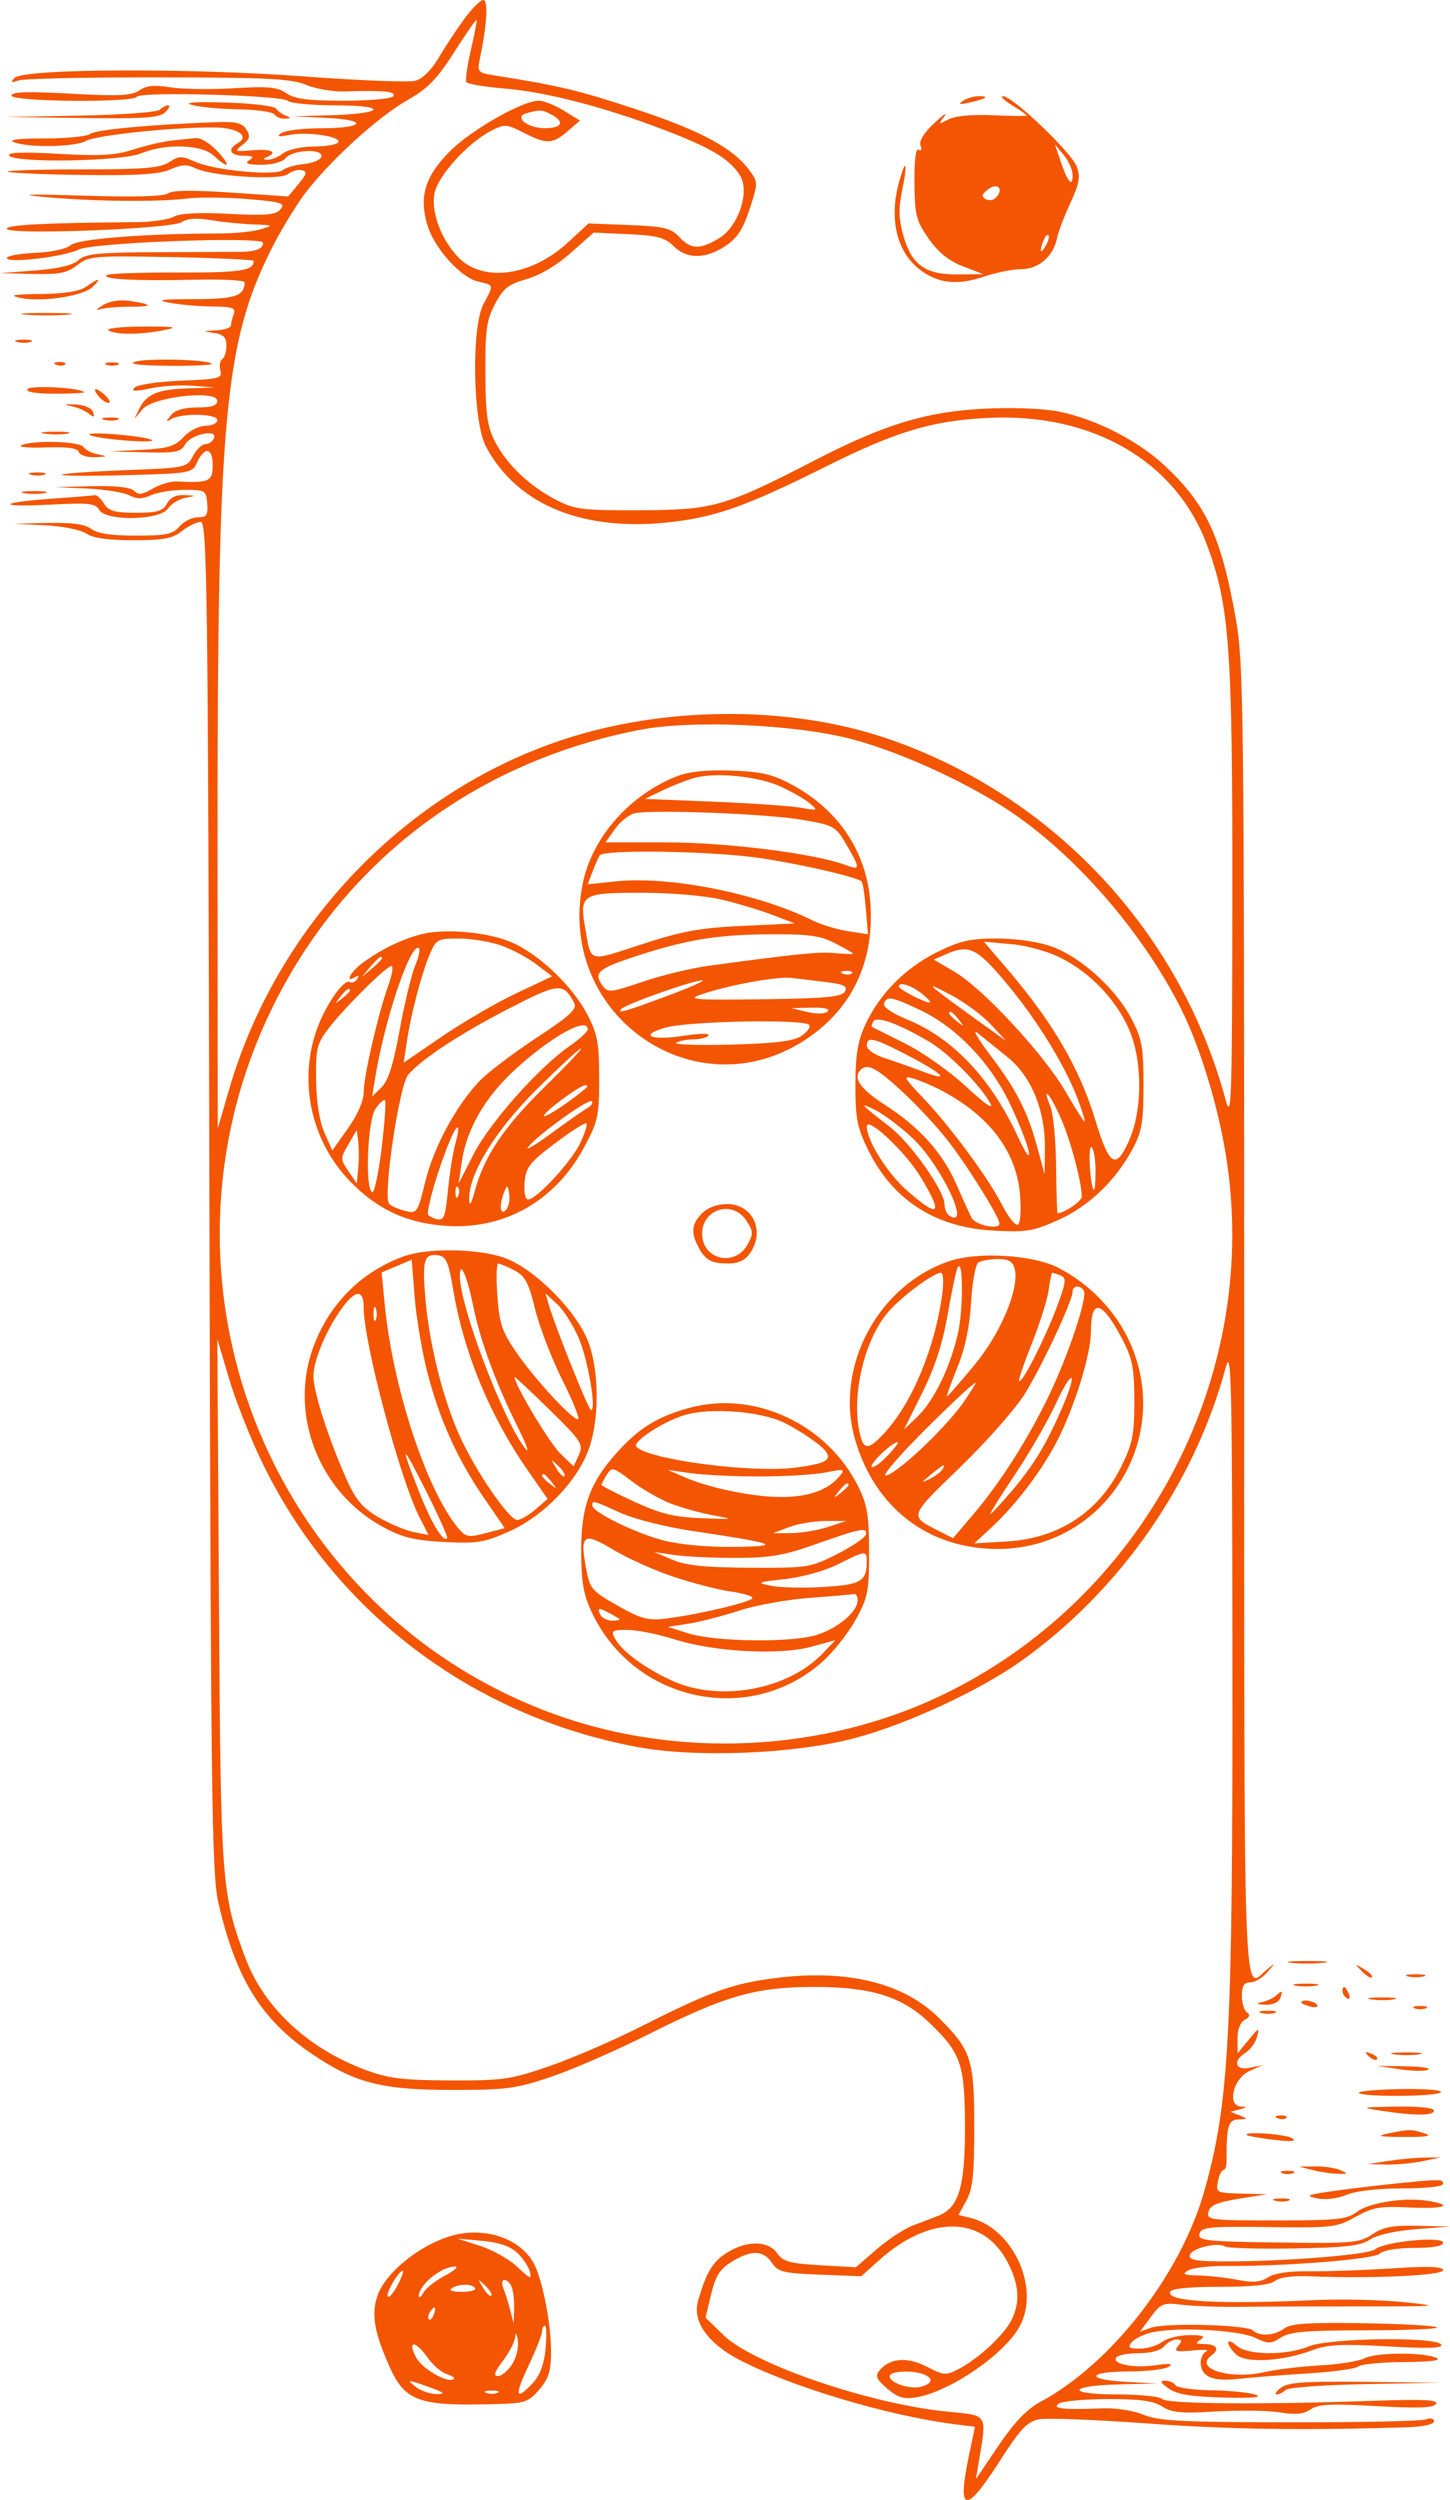 <svg width="511" height="881" viewBox="0 0 511 881" fill="none" xmlns="http://www.w3.org/2000/svg">
<path fill-rule="evenodd" clip-rule="evenodd" d="M163.483 6.857C160.738 10.628 156.672 16.802 154.448 20.579C151.939 24.837 148.828 27.841 146.254 28.486C143.973 29.06 126.452 28.365 107.323 26.944C66.248 23.89 8.145 24.182 5.123 27.457C3.616 29.091 3.888 29.275 6.448 28.352C8.221 27.715 30.378 27.22 55.686 27.253C94.143 27.303 102.714 27.739 107.881 29.899C111.28 31.321 117.412 32.369 121.51 32.231C135.028 31.774 139.656 32.219 138.631 33.879C138.072 34.784 130.405 35.493 121.162 35.493C108.493 35.493 103.818 34.881 100.91 32.842C97.809 30.669 94.483 30.354 82.416 31.098C74.324 31.595 64.255 31.451 60.042 30.777C54.392 29.872 51.514 30.156 49.088 31.856C46.424 33.724 41.817 33.944 24.913 33.008C9.799 32.171 4.03 32.355 4.03 33.673C4.03 35.875 46.88 36.277 48.231 34.087C49.401 32.194 99.466 33.563 101.444 35.543C102.303 36.403 109.933 37.117 118.4 37.13C137.357 37.161 135.386 40.111 116.063 40.628L103.167 40.973L114.906 41.531C130.045 42.251 128.648 45.164 113.147 45.197C106.772 45.211 100.467 45.981 99.137 46.908C97.341 48.162 98.075 48.328 101.994 47.554C108.398 46.291 120.459 48.114 119.198 50.156C118.699 50.964 114.846 51.626 110.634 51.626C106.398 51.626 101.579 52.684 99.848 53.994C98.128 55.298 95.631 56.328 94.301 56.286C92.662 56.235 92.531 55.949 93.898 55.398C98.172 53.671 95.61 52.374 89.062 52.945C82.622 53.508 82.405 53.395 85.435 51.066C88.029 49.072 88.308 48.018 86.86 45.671C85.44 43.369 83.228 42.815 76.382 43.054C53.563 43.848 33.657 45.689 31.821 47.176C30.703 48.081 23.45 48.802 15.701 48.78C6.814 48.754 2.803 49.23 4.836 50.069C9.827 52.127 26.404 51.853 30.331 49.648C33.907 47.638 61.194 44.782 75.609 44.91C83.76 44.98 88.172 47.996 83.751 50.472C79.974 52.587 81.047 54.851 85.838 54.877C89.293 54.896 89.738 55.248 87.853 56.466C86.077 57.614 87.199 58.035 92.09 58.055C96.063 58.069 99.552 57.105 100.749 55.659C103.233 52.663 114.219 52.308 113.252 55.256C112.889 56.366 110.11 57.513 107.079 57.808C104.049 58.102 100.707 59.058 99.655 59.933C97.059 62.088 75.57 60.052 68.816 57.011C64.047 54.864 63.067 54.88 59.603 57.15C56.466 59.208 50.594 59.692 28.805 59.692C13.995 59.692 2.246 60.057 2.69 60.502C3.135 60.947 15.043 61.465 29.153 61.652C48.352 61.909 56.104 61.422 59.958 59.716C63.957 57.948 65.938 57.851 68.824 59.282C74.564 62.132 98.726 63.654 101.51 61.343C102.78 60.289 104.939 59.668 106.309 59.962C108.371 60.407 108.176 61.252 105.179 64.866L101.555 69.233L81.405 67.862C67.965 66.949 60.575 67.046 59.21 68.154C57.888 69.23 47.354 69.509 29.388 68.946C10.085 68.341 5.792 68.475 15.314 69.385C32.009 70.981 55.283 71.25 65.863 69.967C70.17 69.446 79.814 69.53 87.294 70.153C99.208 71.147 100.641 71.59 98.862 73.738C97.201 75.741 93.879 76.037 80.664 75.354C70.062 74.807 63.383 75.153 61.264 76.358C59.486 77.368 53.679 78.229 48.36 78.274C15.731 78.545 2.418 79.223 2.418 80.612C2.418 82.914 60.511 80.702 64.072 78.263C65.985 76.953 69.344 76.74 74.55 77.597C78.763 78.292 85.476 78.965 89.465 79.094C96.41 79.32 96.513 79.392 91.883 80.797C89.224 81.606 82.695 82.27 77.375 82.277C51.222 82.306 27.343 84.177 24.902 86.388C23.429 87.723 18.201 88.861 12.408 89.111C6.928 89.346 2.439 90.168 2.431 90.935C2.413 92.913 22.503 90.524 27.82 87.917C32.883 85.434 92.689 83.253 92.689 85.552C92.689 87.748 90.21 88.703 84.4 88.746C81.423 88.767 68.106 88.829 54.808 88.882C34.55 88.961 30.144 89.416 27.644 91.678C25.661 93.473 20.527 94.694 12.33 95.32L0 96.264L11.469 96.53C20.924 96.751 23.693 96.204 27.227 93.423C31.281 90.23 33.083 90.079 60.488 90.6C76.424 90.903 89.452 91.515 89.439 91.958C89.34 95.393 84.829 96.09 63.154 96.022C50.012 95.98 38.557 96.38 37.698 96.911C35.333 98.374 47.891 99.06 68.106 98.57C78.081 98.328 86.23 98.739 86.217 99.481C86.129 104.329 82.897 105.395 68.25 105.413C56.7 105.428 54.696 105.72 59.644 106.668C63.19 107.349 69.978 107.948 74.727 107.998C81.918 108.075 83.198 108.519 82.384 110.644C81.845 112.047 81.405 113.862 81.405 114.677C81.405 115.492 79.047 116.266 76.166 116.4C71.29 116.624 71.234 116.689 75.36 117.313C78.763 117.829 79.793 118.876 79.793 121.816C79.793 123.923 79.136 126.054 78.333 126.551C77.53 127.048 77.232 128.83 77.672 130.513C78.406 133.32 77.272 133.619 63.898 134.141C55.834 134.456 48.495 135.54 47.471 136.566C46.075 137.965 47.405 138.041 52.868 136.874C56.855 136.024 63.638 135.601 67.94 135.939L75.763 136.55L66.388 136.84C55.723 137.171 51.611 138.88 49.095 144.024L47.338 147.617L50.267 144.186C54.018 139.791 76.569 137.281 76.569 141.258C76.569 142.929 74.583 143.584 69.512 143.584C64.831 143.584 61.712 144.502 60.243 146.314C58.381 148.611 58.381 148.832 60.237 147.714C63.907 145.501 76.573 145.739 76.571 148.021C76.569 149.13 74.722 150.037 72.462 150.037C70.175 150.037 66.735 151.788 64.695 153.99C61.625 157.305 59.231 158.034 49.862 158.513L38.688 159.085L51.124 159.401C61.842 159.673 63.785 159.298 65.184 156.681C67.081 153.133 76.734 150.96 75.423 154.374C74.978 155.539 73.626 156.49 72.418 156.49C71.211 156.49 69.24 158.373 68.035 160.672C65.88 164.786 65.492 164.868 44.207 165.681C32.306 166.135 22.207 166.853 21.765 167.277C21.323 167.7 31.479 167.774 44.333 167.441C66.53 166.869 67.782 166.662 69.282 163.308C71.974 157.286 74.957 157.545 74.957 163.8C74.957 169.711 73.874 170.21 62.224 169.676C60.098 169.577 56.297 170.716 53.778 172.206C50.194 174.324 48.772 174.488 47.247 172.962C45.985 171.699 40.712 171.121 32.32 171.326L19.344 171.643L30.628 172.154C36.834 172.436 43.538 173.503 45.524 174.524C48.255 175.927 50.144 175.921 53.258 174.501C55.523 173.469 60.815 172.623 65.018 172.623C72.352 172.623 72.675 172.819 73.028 177.463C73.339 181.542 72.815 182.303 69.699 182.303C67.666 182.303 64.76 183.755 63.242 185.53C60.919 188.245 58.486 188.756 47.878 188.756C39.291 188.756 34.277 188.001 32.145 186.388C29.951 184.726 25.402 184.099 16.926 184.284L4.836 184.549L15.96 185.118C22.181 185.438 28.556 186.72 30.425 188.029C32.678 189.61 38.028 190.37 46.889 190.37C57.574 190.37 60.777 189.77 64.114 187.143C66.367 185.368 69.346 183.917 70.732 183.917C73.005 183.917 73.307 207.316 73.797 421.475C74.28 632.303 74.632 660.305 76.924 670.327C83.085 697.273 92.064 711.742 110.204 723.965C125.222 734.085 134.648 736.473 159.587 736.473C178.41 736.473 181.937 736.002 194.244 731.838C201.781 729.29 217.014 722.645 228.096 717.074C255.703 703.197 266.246 700.173 287.043 700.173C307.204 700.173 318.106 703.62 327.833 713.065C338.724 723.644 340.002 727.435 340.07 749.379C340.134 770.459 337.916 777.956 330.783 780.761C328.831 781.529 324.765 783.084 321.749 784.215C318.733 785.348 312.969 789.128 308.941 792.617L301.616 798.962L288.968 798.23C278.308 797.612 275.938 796.949 273.88 794.008C270.746 789.533 263.288 789.426 256.283 793.759C251.146 796.936 248.863 800.74 245.97 810.941C244.019 817.82 249.247 825.48 259.749 831.128C277.41 840.631 312.458 851.217 336.217 854.228L343.59 855.163L341.49 865.19C337.208 885.635 340.194 886.19 352.345 867.207C359.52 855.994 361.981 853.371 366.086 852.551C368.836 852.003 385.882 852.639 403.967 853.965C432.709 856.073 458.685 856.469 495.283 855.357C501.389 855.172 505.358 854.347 505.358 853.265C505.358 852.226 504.18 851.934 502.537 852.566C500.986 853.165 479.365 853.628 454.49 853.594C416.639 853.544 408.249 853.11 403.045 850.933C399.526 849.462 393.268 848.478 388.628 848.665C374.684 849.23 370.42 848.767 373.175 846.984C374.505 846.124 382.328 845.409 390.56 845.395C401.778 845.377 406.543 846.037 409.582 848.029C412.901 850.206 416.322 850.522 428.466 849.773C436.623 849.272 446.745 849.412 450.958 850.086C456.586 850.988 459.487 850.708 461.883 849.028C464.497 847.195 469.085 846.966 485.029 847.875C499.64 848.709 505.226 848.504 506.09 847.103C506.983 845.658 501.686 845.393 484.148 846.008C444.359 847.402 411.363 847.129 409.627 845.392C408.729 844.493 401.567 843.757 393.713 843.757C375.43 843.757 376.231 840.655 394.629 840.215L407.833 839.898L396.952 839.334C382.381 838.579 383.015 835.697 397.758 835.667C404.186 835.652 410.533 834.916 411.863 834.029C413.563 832.897 412.272 832.722 407.506 833.442C399.794 834.607 391.913 833.137 393.354 830.804C393.886 829.943 397.453 829.238 401.283 829.238C405.504 829.238 409.034 828.286 410.251 826.818C411.355 825.487 413.346 824.398 414.676 824.398C416.575 824.398 416.689 824.887 415.206 826.674C413.618 828.589 414.421 828.844 420.247 828.278C424.057 827.907 426.271 828.031 425.162 828.555C424.054 829.078 423.147 830.809 423.147 832.401C423.147 837.496 427.231 839.31 436.399 838.283C441.078 837.761 452.162 836.89 461.028 836.349C469.894 835.807 477.837 834.713 478.68 833.915C479.521 833.118 486.775 832.413 494.8 832.351C504.451 832.276 508.297 831.769 506.164 830.851C501.438 828.818 484.729 828.949 480.809 831.048C478.95 832.045 471.925 833.163 465.199 833.536C458.472 833.908 449.759 834.95 445.835 835.852C433.523 838.684 420.542 834.7 426.906 830.043C430.014 827.768 428.8 826.021 424.086 825.987C421.328 825.966 421.161 825.682 423.147 824.398C424.926 823.247 423.861 822.841 419.117 822.86C415.57 822.875 411.26 823.952 409.54 825.256C407.818 826.558 404.285 827.624 401.685 827.624C397.832 827.624 397.303 827.21 398.822 825.38C399.845 824.146 403.016 822.592 405.869 821.929C414.524 819.918 436.36 821.011 442.184 823.748C447.02 826.019 447.884 826.016 451.397 823.714C454.522 821.663 460.334 821.171 481.389 821.171C495.755 821.171 507.038 820.7 506.462 820.126C505.888 819.551 494.203 818.896 480.495 818.671C461.375 818.356 454.893 818.775 452.657 820.471C449.233 823.07 443.788 823.438 441.57 821.218C439.552 819.198 410.636 818.433 405.586 820.268L401.727 821.67L405.56 816.481C409.126 811.653 409.899 811.354 416.673 812.174C420.677 812.659 429.756 812.982 436.849 812.893C443.941 812.803 463.164 812.737 479.566 812.747C507.294 812.764 508.369 812.659 494.88 811.254C486.901 810.423 472.756 810.093 463.446 810.52C429.504 812.075 411.189 811.053 412.346 807.666C412.757 806.468 418.76 805.845 429.894 805.845C441.278 805.845 447.636 805.169 449.312 803.778C450.903 802.46 455.514 801.868 462.058 802.142C483.188 803.026 508.582 801.853 508.582 799.99C508.582 798.677 503.538 798.498 490.447 799.351C480.474 800 467.388 800.458 461.368 800.369C454.385 800.266 449.134 801.039 446.861 802.507C444.167 804.244 441.525 804.457 436.043 803.38C432.053 802.594 425.887 801.899 422.341 801.832C417.148 801.737 416.444 801.392 418.722 800.064C420.277 799.158 426.081 798.454 431.618 798.499C452.693 798.672 484.26 796.159 486.262 794.148C487.446 792.961 492.448 792.132 498.427 792.132C504.944 792.132 508.582 791.474 508.582 790.296C508.582 787.889 487.907 789.889 484.628 792.614C481.989 794.808 446.242 797.367 426.09 796.805C420.719 796.655 418.781 796.007 419.342 794.545C420.264 792.141 429.13 790.041 431.682 791.62C432.649 792.217 443.637 792.533 456.101 792.322C474.253 792.012 479.561 791.394 482.79 789.21C485.223 787.566 491.614 786.111 498.91 785.543L511 784.599L499.716 784.343C490.761 784.139 487.434 784.76 483.596 787.355C479.131 790.372 476.581 790.593 450.388 790.23C424.839 789.876 422.084 789.57 422.715 787.155C423.334 784.788 426.201 784.51 447.059 784.799C469.419 785.107 471.081 784.912 477.721 781.202C483.786 777.81 486.364 777.359 496.661 777.878C508.843 778.494 512.81 777.107 503.291 775.561C495.001 774.214 482.36 776.175 478.14 779.459C474.779 782.076 471.197 782.452 449.678 782.452C426.416 782.452 425.104 782.286 425.85 779.432C426.45 777.138 429.029 776.029 436.579 774.816L446.521 773.221L437.476 772.996C428.74 772.78 428.457 772.633 429.2 768.739C429.624 766.521 430.488 764.706 431.12 764.706C431.751 764.706 432.262 763.436 432.256 761.882C432.201 749.203 432.827 746.959 436.446 746.846C439.884 746.738 439.905 746.666 436.849 745.451L433.625 744.168L436.849 743.331C439.457 742.653 439.536 742.458 437.264 742.307C432.324 741.977 434.605 732.427 440.237 729.861L444.909 727.732L440.476 728.647C435.23 729.731 434.302 726.238 439.046 723.271C440.698 722.239 442.486 719.725 443.019 717.686C443.885 714.37 443.574 714.485 440.073 718.772L436.159 723.566L436.101 718.404C436.065 715.263 437.071 712.664 438.667 711.77C440.463 710.765 440.717 709.944 439.473 709.174C438.473 708.556 437.655 705.915 437.655 703.305C437.655 699.768 438.412 698.56 440.629 698.56C442.265 698.56 444.984 696.926 446.674 694.93C449.741 691.303 449.741 691.303 446.393 694.124C437.983 701.209 438.461 714.94 438.461 465.841C438.461 249.554 438.272 233.671 435.528 218.127C430.415 189.168 425.131 177.775 410.462 164.081C401.021 155.269 386.385 147.774 373.311 145.059C368.107 143.976 357.283 143.532 347.414 143.994C326.705 144.963 311.928 149.416 287.374 162.087C255.465 178.554 251.454 179.704 225.678 179.799C205.004 179.877 202.501 179.564 195.856 176.079C186.421 171.133 178.669 163.731 174.493 155.684C171.717 150.336 171.127 146.189 171.051 131.484C170.974 116.28 171.462 112.789 174.456 107.115C177.378 101.578 179.2 100.143 185.557 98.362C190.221 97.055 196.272 93.468 201.192 89.095L209.22 81.957L221.481 82.522C231.591 82.987 234.375 83.721 237.365 86.715C242.011 91.366 248.675 91.355 255.664 86.686C259.807 83.919 261.885 80.744 264.19 73.662C267.198 64.421 267.197 64.24 264.074 59.978C258.35 52.164 246.831 45.977 224.003 38.456C203.858 31.818 197.086 30.201 174.317 26.587C168.303 25.632 168.129 25.426 169.16 20.463C171.635 8.573 172.112 0 170.3 0C169.294 0 166.227 3.085 163.483 6.857ZM165.957 17.546C164.656 23.127 163.936 28.251 164.355 28.93C164.774 29.611 170.764 30.622 177.667 31.179C192.344 32.361 213.131 37.753 234.314 45.871C250.583 52.106 256.935 55.909 260.699 61.667C264.393 67.322 260.341 79.726 253.417 83.95C246.708 88.044 243.494 87.939 239.353 83.488C236.438 80.355 234.019 79.783 221.69 79.3L207.406 78.74L200.096 85.484C187.223 97.36 170.102 99.646 161.482 90.64C155.429 84.314 151.87 74.764 153.108 68.162C154.254 62.043 164.84 50.351 173.106 46.073C177.801 43.645 178.502 43.687 184.5 46.749C192.66 50.914 194.702 50.851 200.036 46.26L204.397 42.506L198.727 39C195.61 37.071 191.627 35.493 189.879 35.493C184.082 35.493 166.149 45.711 158.486 53.381C149.802 62.072 147.608 69.291 150.606 79.308C153.057 87.489 162.417 97.892 168.543 99.237C174.124 100.465 174.09 100.331 170.468 106.962C166.057 115.035 166.562 148.434 171.229 157.297C182.227 178.183 206.117 187.753 237.504 183.849C252.993 181.922 263.839 177.988 290.964 164.452C315.903 152.007 328.449 148.238 348.189 147.264C385.049 145.442 414.429 162.513 425.394 192.12C433.302 213.472 434.379 228.482 434.295 316.207C434.226 387.602 433.979 395.179 431.966 387.696C415.941 328.175 371.052 280.202 312.726 260.268C278.295 248.5 234.072 248.712 197.868 260.816C142.248 279.414 97.388 326.573 80.724 383.966L76.74 397.679L76.679 298.461C76.584 148.24 79.018 121.044 95.505 88.025C98.579 81.87 103.81 73.158 107.128 68.665C115.53 57.295 133.137 41.188 143.665 35.241C150.737 31.246 154.012 27.883 160.03 18.437C164.168 11.942 167.726 6.802 167.938 7.013C168.15 7.224 167.258 11.964 165.957 17.546ZM339.323 35.567C337.558 36.762 338.209 36.912 341.741 36.122C347.669 34.794 348.955 33.871 344.831 33.904C343.132 33.918 340.653 34.665 339.323 35.567ZM356.652 37.088C359.534 38.847 361.893 40.478 361.894 40.712C361.898 40.947 356.512 40.902 349.929 40.613C342.509 40.286 336.533 40.847 334.208 42.086C330.665 43.977 330.588 43.916 332.804 41.001C334.097 39.302 332.521 40.36 329.303 43.351C325.586 46.807 323.801 49.696 324.409 51.279C324.961 52.719 324.683 53.349 323.75 52.771C322.723 52.136 322.185 56.379 322.267 64.468C322.385 75.891 322.888 77.858 327.293 84.132C330.686 88.964 334.397 91.95 339.383 93.864L346.577 96.622L337.526 96.711C326.099 96.821 321.232 93.326 318.322 82.922C316.72 77.195 316.623 73.389 317.919 67.131C319.963 57.269 319.302 55.256 316.881 63.977C313.266 77.009 315.909 88.52 323.977 94.872C330.296 99.846 337.287 100.678 346.487 97.552C350.841 96.072 356.854 94.862 359.847 94.862C365.995 94.862 371.204 90.366 372.516 83.924C372.972 81.688 375.095 76.083 377.234 71.468C380.463 64.501 380.827 62.311 379.383 58.561C377.46 53.571 356.799 33.876 353.498 33.886C352.351 33.889 353.77 35.33 356.652 37.088ZM67.704 36.987C70.363 37.73 77.756 38.424 84.131 38.529C90.507 38.634 96.171 39.445 96.719 40.333C97.267 41.22 98.942 41.888 100.441 41.818C102.666 41.715 102.722 41.522 100.749 40.77C99.419 40.263 97.859 39.124 97.283 38.24C96.706 37.354 88.727 36.407 79.552 36.133C68.629 35.809 64.537 36.102 67.704 36.987ZM56.3 38.677C55.436 39.542 42.779 40.468 28.171 40.737L1.612 41.225L28.727 41.586C51.026 41.881 56.273 41.515 58.262 39.526C59.592 38.195 60.048 37.106 59.274 37.106C58.502 37.106 57.164 37.813 56.3 38.677ZM194.351 40.389C199.14 42.954 198.062 45.172 192.023 45.172C185.728 45.172 180.884 41.096 185.696 39.849C190.472 38.608 191.098 38.648 194.351 40.389ZM60.45 49.535C57.346 49.877 51.258 51.305 46.919 52.71C40.657 54.738 35.228 55.047 20.601 54.207C8.136 53.492 2.503 53.686 3.197 54.807C4.879 57.532 42.872 56.911 49.723 54.046C58.273 50.471 71.061 50.874 75.328 54.852C80.698 59.858 81.623 58.653 76.569 53.239C74.085 50.577 70.711 48.515 69.072 48.657C67.433 48.799 63.553 49.194 60.45 49.535ZM378.011 61.752C378.011 66.216 376.243 64.166 373.77 56.838L371.739 50.819L374.876 54.628C376.601 56.722 378.011 59.929 378.011 61.752ZM350.93 69.695C350.021 70.605 348.378 70.793 347.28 70.114C345.797 69.198 346.068 68.306 348.33 66.65C351.699 64.184 353.881 66.741 350.93 69.695ZM368.536 86.594C366.635 89.864 366.177 88.817 367.733 84.761C368.284 83.319 369.077 82.478 369.492 82.895C369.908 83.309 369.477 84.974 368.536 86.594ZM30.355 101.027C28.007 102.669 22.713 103.516 14.235 103.608C4.684 103.711 2.934 104.037 7.041 104.947C14.485 106.594 29.417 104.347 32.673 101.09C35.96 97.798 35.006 97.773 30.355 101.027ZM36.218 107.554C34.031 108.859 33.568 109.514 35.193 109.009C36.816 108.504 41.472 108.091 45.535 108.091C54 108.091 54.134 107.327 45.89 106.059C42.321 105.508 38.712 106.067 36.218 107.554ZM9.317 110.892C13.555 111.226 20.084 111.221 23.825 110.884C27.567 110.545 24.099 110.272 16.12 110.277C8.141 110.282 5.079 110.56 9.317 110.892ZM38.262 116.427C40.804 118.042 49.567 117.987 58.032 116.301C63.153 115.282 61.573 115.03 50.352 115.075C42.582 115.108 37.142 115.716 38.262 116.427ZM6.076 120.502C7.644 120.912 9.82 120.885 10.912 120.443C12.003 120.001 10.72 119.667 8.06 119.699C5.4 119.731 4.507 120.093 6.076 120.502ZM47.554 127.483C44.968 128.291 49.256 128.8 59.51 128.903C68.302 128.992 75.091 128.661 74.598 128.167C73.105 126.672 51.866 126.134 47.554 127.483ZM19.848 128.553C21.011 129.019 22.402 128.961 22.937 128.425C23.472 127.89 22.521 127.509 20.822 127.578C18.944 127.656 18.562 128.038 19.848 128.553ZM37.479 128.519C38.588 128.967 40.401 128.967 41.509 128.519C42.618 128.072 41.71 127.706 39.494 127.706C37.277 127.706 36.371 128.072 37.479 128.519ZM9.674 137.128C9.045 138.146 12.688 138.744 19.518 138.744C25.481 138.744 30.057 138.483 29.688 138.162C27.862 136.577 10.565 135.684 9.674 137.128ZM34.658 139.551C35.762 140.882 37.353 141.971 38.194 141.971C39.036 141.971 38.636 140.882 37.306 139.551C35.976 138.22 34.385 137.131 33.77 137.131C33.154 137.131 33.553 138.22 34.658 139.551ZM24.986 143.085C27.202 143.529 30.041 144.731 31.294 145.755C33.089 147.224 33.404 147.106 32.781 145.197C32.307 143.747 29.783 142.677 26.474 142.527C22.636 142.355 22.183 142.524 24.986 143.085ZM36.703 147.929C38.272 148.338 40.448 148.311 41.539 147.869C42.631 147.427 41.347 147.093 38.688 147.125C36.028 147.157 35.135 147.519 36.703 147.929ZM15.739 152.809C18.19 153.178 21.817 153.169 23.799 152.786C25.782 152.404 23.777 152.101 19.344 152.112C14.911 152.125 13.289 152.438 15.739 152.809ZM31.758 153.352C32.909 153.964 38.929 154.837 45.136 155.293C51.342 155.75 54.969 155.576 53.196 154.906C49.035 153.336 28.992 151.883 31.758 153.352ZM7.597 156.87C6.079 157.521 9.852 157.884 15.986 157.676C23.754 157.412 27.339 157.908 27.807 159.314C28.179 160.43 30.758 161.232 33.583 161.111C38.009 160.921 38.151 160.791 34.658 160.141C32.441 159.728 30.115 158.565 29.488 157.555C28.224 155.518 11.938 155.006 7.597 156.87ZM10.912 167.288C12.48 167.698 14.656 167.671 15.748 167.229C16.839 166.786 15.556 166.453 12.896 166.485C10.236 166.517 9.343 166.878 10.912 167.288ZM8.463 173.762C10.459 174.146 13.721 174.146 15.717 173.762C17.712 173.377 16.08 173.062 12.09 173.062C8.1 173.062 6.467 173.377 8.463 173.762ZM18.235 175.737C-1.038 177.099 -1.319 178.823 17.895 177.817C31.21 177.12 33.681 177.386 34.948 179.653C37.239 183.749 56.258 183.423 59.189 179.236C60.369 177.55 63.13 175.834 65.326 175.422C69.246 174.688 69.24 174.672 64.939 174.456C62.06 174.312 59.972 175.34 58.837 177.463C57.421 180.112 55.462 180.69 47.884 180.69C40.403 180.69 38.277 180.08 36.644 177.463C35.536 175.689 34.092 174.351 33.436 174.492C32.778 174.634 25.937 175.193 18.235 175.737ZM299.83 260.376C317.939 265.072 343.071 276.743 358.433 287.589C381.109 303.601 403.466 329.912 416.333 355.733C422.916 368.946 429.142 389.325 432.019 407.081C444.409 483.526 404.697 560.76 334.944 595.89C291.044 617.998 236.92 620.454 191.021 602.419C94.172 564.367 50.038 451.112 95.236 356.63C120.346 304.141 167.186 268.423 225.678 257.157C243.855 253.656 279.959 255.225 299.83 260.376ZM238.909 273.413C222.172 279.821 208.78 294.883 205.42 311.079C195.752 357.697 245.314 392.258 284.298 366.079C300.45 355.233 308.202 338.669 306.731 318.147C305.454 300.349 295.706 285.568 279.383 276.675C272.369 272.855 268.56 271.945 257.937 271.551C249.468 271.237 242.918 271.877 238.909 273.413ZM275.026 277.133C278.916 278.903 283.549 281.567 285.322 283.052C288.414 285.643 288.281 285.708 282.098 284.622C278.551 283.998 264.769 283.046 251.47 282.505L227.29 281.521L233.738 278.421C237.285 276.715 242.362 274.75 245.022 274.055C252.555 272.084 267.242 273.59 275.026 277.133ZM282.578 288.872C293.928 290.822 294.484 291.132 298.295 297.641C303.278 306.15 303.241 306.826 297.897 304.792C287.437 300.812 256.092 296.848 235.081 296.848H213.369L216.735 292.116C218.587 289.514 221.719 287.023 223.695 286.582C229.931 285.193 270.308 286.763 282.578 288.872ZM268.396 302.444C283.22 304.721 302.144 309.114 303.66 310.63C304.068 311.037 304.733 315.386 305.14 320.294L305.879 329.217L298.824 328.131C294.944 327.534 289.231 325.787 286.128 324.25C267.097 314.812 235.872 308.615 217.206 310.57L207.123 311.626L208.791 307.231C209.71 304.814 210.845 302.215 211.314 301.455C212.695 299.218 251.786 299.895 268.396 302.444ZM254.191 316.985C259.788 318.3 267.908 320.736 272.234 322.398L280.104 325.418L261.756 326.27C246.634 326.97 240.373 328.112 226.131 332.771C207.049 339.013 208.417 339.395 206.267 327.238C204.136 315.185 205.042 314.594 225.686 314.594C236.229 314.594 248.34 315.61 254.191 316.985ZM148.654 329.167C141.718 330.909 134.217 334.562 127.75 339.347C123.502 342.49 121.326 346.668 125.179 344.287C126.341 343.567 126.601 343.845 125.872 345.024C125.23 346.063 124.078 346.525 123.311 346.05C121.181 344.732 114.292 354.794 111.393 363.453C105.219 381.896 109.888 402.434 123.411 416.329C133.079 426.262 143.299 431.002 157.143 431.973C177.58 433.407 195.549 423.29 205.635 404.671C210.78 395.174 211.169 393.428 211.156 379.933C211.143 367.362 210.567 364.323 206.866 357.282C201.718 347.486 190.115 336.412 180.573 332.187C172.207 328.485 157.074 327.052 148.654 329.167ZM294.252 332.373C297.763 334.167 300.636 335.819 300.636 336.046C300.636 336.274 297.831 336.191 294.402 335.864C288.675 335.317 281.408 336.043 249.858 340.313C243.652 341.154 233.134 343.692 226.484 345.955C215.204 349.793 214.257 349.885 212.358 347.32C209.117 342.945 210.664 341.451 222.556 337.474C241.04 331.293 252.195 329.377 270.475 329.241C284.914 329.136 288.952 329.667 294.252 332.373ZM176.603 333.179C180.42 334.526 186.028 337.526 189.062 339.842L194.578 344.053L181.919 350.033C174.955 353.323 163.186 360.167 155.763 365.242L142.268 374.47L143.383 367.023C144.844 357.28 148.475 343.433 151.425 336.366C153.664 331.005 154.172 330.727 161.719 330.727C166.086 330.727 172.784 331.831 176.603 333.179ZM330.043 335.625C318.872 341.212 309.885 350.348 304.903 361.183C302.264 366.92 301.469 371.802 301.458 382.353C301.443 394.101 302.083 397.374 305.923 405.199C314.6 422.882 329.524 432.517 349.982 433.641C361.659 434.283 364.114 433.885 372.948 429.918C383.769 425.057 393.248 415.968 399.251 404.695C402.405 398.773 402.987 395.291 402.984 382.353C402.982 368.838 402.47 366.052 398.646 358.786C393.117 348.281 380.789 337.175 370.62 333.542C365.884 331.85 358.1 330.714 351.268 330.719C341.774 330.725 338.18 331.556 330.043 335.625ZM374.083 337.668C384.264 342.878 392.986 351.957 397.645 362.186C402.736 373.367 402.773 391.268 397.727 402.316C393.165 412.302 390.913 410.852 386.037 394.785C380.453 376.385 371.025 360.22 354.881 341.362L346.721 331.832L356.422 332.713C362.102 333.228 369.422 335.281 374.083 337.668ZM146.415 340.004C145.026 343.332 142.514 353.665 140.838 362.967C138.653 375.078 136.845 380.804 134.469 383.134L131.151 386.386L132.197 379.933C135.417 360.092 144.034 333.954 147.357 333.954C148.232 333.954 147.808 336.672 146.415 340.004ZM354.318 346.053C365.186 358.991 375.203 375.159 379.72 387.057C381.433 391.568 382.57 395.259 382.247 395.259C381.923 395.259 378.844 390.413 375.403 384.487C367.793 371.389 346.34 348.275 336.359 342.42L329.058 338.139L333.788 336.088C341.456 332.763 344.322 334.154 354.318 346.053ZM134.601 337.737C134.601 338.043 132.97 339.676 130.974 341.367L127.347 344.44L130.418 340.81C133.303 337.4 134.601 336.446 134.601 337.737ZM136.851 347.263C133.194 357.53 128.177 379.258 128.164 384.892C128.158 387.938 126.022 392.852 122.629 397.628L117.106 405.402L114.333 399.121C112.584 395.156 111.5 388.333 111.395 380.617C111.243 369.596 111.669 367.814 115.717 362.501C121.273 355.207 136.182 340.407 137.972 340.407C138.699 340.407 138.194 343.493 136.851 347.263ZM300.199 342.995C299.664 343.53 298.272 343.588 297.11 343.122C295.824 342.607 296.206 342.225 298.084 342.148C299.783 342.078 300.734 342.459 300.199 342.995ZM291.389 346.107C297.481 346.867 298.798 347.549 297.758 349.408C296.706 351.292 291.012 351.826 268.775 352.129C244.912 352.455 241.903 352.229 246.931 350.49C256.44 347.202 273.678 344.027 278.874 344.608C281.534 344.905 287.166 345.579 291.389 346.107ZM236.962 350.264C220.546 356.421 217.288 357.379 218.94 355.569C220.521 353.836 243.99 345.515 247.44 345.463C248.77 345.444 244.055 347.604 236.962 350.264ZM202.314 353.333C203.502 355.553 201.102 357.789 188.928 365.807C180.77 371.179 171.785 378.008 168.96 380.981C160.659 389.719 152.866 404.176 149.876 416.389C147.179 427.407 146.954 427.74 142.859 426.728C140.535 426.154 137.973 425.039 137.167 424.253C134.807 421.943 140.681 382.206 143.913 378.633C149.188 372.799 161.94 364.419 178.948 355.612C196.904 346.315 198.479 346.162 202.314 353.333ZM324.815 350.087C327.032 351.823 328.265 353.258 327.556 353.278C325.813 353.326 316.756 348.586 316.756 347.625C316.756 345.842 321.08 347.162 324.815 350.087ZM349.255 361.073L354.637 366.863L348.995 362.816C325.865 346.224 324.337 344.863 335.553 350.845C340.128 353.286 346.294 357.889 349.255 361.073ZM123.317 349.083C123.317 349.417 122.048 350.688 120.496 351.906C117.939 353.912 117.883 353.855 119.887 351.297C121.994 348.609 123.317 347.755 123.317 349.083ZM324.201 355.895C337.021 361.964 348.907 374.327 355.841 388.806C359.028 395.461 362.031 403.084 362.517 405.746C363.063 408.758 361.58 406.694 358.59 400.283C349.021 379.768 335.688 365.744 319.491 359.155C314.444 357.103 311.146 354.831 311.531 353.675C312.468 350.861 314.22 351.168 324.201 355.895ZM291.689 356.432C290.793 357.314 287.817 357.382 284.516 356.598L278.874 355.257L286.047 355.091C290.506 354.99 292.64 355.496 291.689 356.432ZM337.918 359.363C339.921 361.922 339.865 361.978 337.308 359.973C335.758 358.755 334.487 357.484 334.487 357.15C334.487 355.822 335.811 356.675 337.918 359.363ZM327.327 366.997C334.296 371.082 345.681 382.591 349.071 388.977C350.257 391.21 346.714 388.722 340.676 383.082C334.915 377.7 325.222 370.827 319.061 367.756C312.916 364.694 307.635 362.053 307.325 361.891C307.014 361.728 307.235 360.826 307.814 359.888C309.005 357.96 316.68 360.755 327.327 366.997ZM285.212 361.204C285.701 361.993 284.409 363.748 282.344 365.103C279.59 366.91 272.971 367.709 257.518 368.102C245.928 368.398 237.288 368.106 238.316 367.454C239.345 366.802 242.138 366.258 244.524 366.244C246.91 366.231 249.239 365.608 249.702 364.86C250.163 364.113 246.454 364.142 241.458 364.926C229.457 366.81 224.719 364.89 234.544 362.125C242.86 359.784 283.876 359.037 285.212 361.204ZM207.14 362.774C207.14 363.54 204.234 366.183 200.683 368.646C189.889 376.133 172.52 395.703 166.92 406.686L161.642 417.039L162.679 409.779C164.378 397.881 170.945 386.515 181.845 376.609C194.618 365.002 207.14 358.152 207.14 362.774ZM355.071 372.523C363.482 379.342 368.386 391.294 368.233 404.597L368.126 413.812L365.791 405.115C362.243 391.91 358.38 384.231 349.192 372.107C344.586 366.026 342.499 362.396 344.554 364.04C346.61 365.682 351.342 369.5 355.071 372.523ZM318.011 370.929C331.803 377.973 335.841 381.593 325.621 377.755C321.189 376.09 314.842 373.847 311.517 372.77C308.193 371.69 305.472 369.777 305.472 368.514C305.472 365.213 307.633 365.629 318.011 370.929ZM192.2 382.756C177.743 396.91 170.656 407.377 167.432 419.344C166.102 424.284 165.411 425.388 165.338 422.685C165.1 413.714 174.664 398.194 189.428 383.6C197.302 375.816 204.207 369.446 204.771 369.446C205.333 369.446 199.677 375.435 192.2 382.756ZM318.058 384.745C323.308 389.611 330.549 397.415 334.15 402.088C341.332 411.413 352.219 428.934 352.219 431.168C352.219 433.496 343.781 431.75 342.404 429.139C341.703 427.808 339.356 422.639 337.187 417.652C332.248 406.293 324.204 397.298 311.868 389.345C303.121 383.705 300.455 379.844 303.323 376.976C305.704 374.591 308.944 376.3 318.058 384.745ZM330.457 383.587C348.049 392.455 358.04 405.208 359.422 420.561C359.942 426.344 359.657 430.945 358.745 431.51C357.879 432.046 355.401 429.009 353.238 424.762C348.296 415.053 334.858 396.863 325.057 386.613C318.654 379.918 318.15 378.949 321.591 379.962C323.808 380.615 327.798 382.245 330.457 383.587ZM206.254 383.651C201.023 388.088 192.313 393.864 191.731 393.283C190.879 392.429 204.142 382.504 206.254 382.417C207.221 382.377 207.221 382.832 206.254 383.651ZM373.86 394.049C377.278 401.809 381.235 416.644 381.235 421.7C381.235 423.276 374.995 427.532 372.696 427.524C372.516 427.524 372.285 420.081 372.184 410.987C372.081 401.893 371.192 392.455 370.209 390.016C366.974 381.996 370.045 385.387 373.86 394.049ZM134.469 404.726C133.389 413.656 131.888 420.582 131.134 420.115C128.566 418.526 129.549 394.672 132.347 390.674C133.768 388.645 135.268 387.323 135.683 387.738C136.097 388.153 135.55 395.796 134.469 404.726ZM207.01 390.46C205.624 391.237 199.825 395.3 194.127 399.489C188.428 403.677 184.855 405.765 186.185 404.128C189.857 399.609 207.468 386.983 208.565 388.082C209.097 388.612 208.396 389.684 207.01 390.46ZM321.5 400.975C331.529 410.366 342.465 433.267 334.595 428.398C333.649 427.814 332.875 426.038 332.875 424.454C332.875 419.614 320.905 402.706 313.38 396.921C303.207 389.098 302.344 388.078 308.546 391.215C311.567 392.741 317.395 397.134 321.5 400.975ZM204.49 402.792C201.389 409.345 189.076 422.685 186.13 422.685C185.092 422.685 184.582 420.225 184.879 416.645C185.319 411.333 186.617 409.669 195.647 402.856C201.294 398.594 206.252 395.446 206.665 395.859C207.077 396.272 206.099 399.392 204.49 402.792ZM324.412 414.701C332.559 428.15 331.067 429.598 319.536 419.441C312.703 413.422 305.472 401.862 305.472 396.961C305.472 393.125 319.041 405.834 324.412 414.701ZM160.456 403.108C159.633 405.976 158.473 413.28 157.876 419.338C156.917 429.072 156.439 430.258 153.756 429.556C152.086 429.119 150.739 428.303 150.76 427.74C151.003 421.454 159.943 395.884 161.391 397.334C161.698 397.64 161.278 400.239 160.456 403.108ZM126.243 411.767L125.735 417.039L122.779 412.678C119.911 408.448 119.911 408.166 122.779 403.268L125.735 398.218L126.243 402.356C126.522 404.632 126.522 408.867 126.243 411.767ZM386.071 412.564C386.071 416.652 385.805 419.694 385.479 419.325C384.141 417.803 383.361 403.453 384.66 404.257C385.436 404.737 386.071 408.474 386.071 412.564ZM161.494 421.375C160.98 422.661 160.597 422.279 160.52 420.399C160.451 418.699 160.831 417.747 161.366 418.283C161.902 418.818 161.96 420.211 161.494 421.375ZM178.262 426.42C176.174 428.509 175.837 424.618 177.707 419.994C178.758 417.392 178.968 417.495 179.456 420.854C179.761 422.953 179.222 425.459 178.262 426.42ZM247.44 427.525C243.768 431.2 243.41 434.272 246.07 439.328C248.581 444.104 250.567 445.218 256.617 445.247C260.128 445.263 262.564 444.131 264.274 441.685C269.774 433.827 265.357 424.299 256.214 424.299C252.813 424.299 249.416 425.547 247.44 427.525ZM263.023 430.131C265.498 433.911 265.538 434.793 263.413 438.601C258.946 446.603 247.44 443.854 247.44 434.785C247.44 425.96 258.192 422.75 263.023 430.131ZM142.471 442.66C127.171 448.13 115.689 459.762 110.181 475.366C101.907 498.807 112.547 525.869 134.809 537.995C141.779 541.791 145.932 542.82 156.522 543.377C168.208 543.99 170.692 543.581 179.58 539.59C191.748 534.126 203.499 521.905 207.551 510.502C211.18 500.295 211.186 483.881 207.566 473.504C203.676 462.353 188.248 446.798 177.435 443.127C168.059 439.946 150.708 439.714 142.471 442.66ZM159.83 455.098C163.459 476.679 172.676 498.972 185.754 517.799L192.99 528.216L188.691 531.916C186.326 533.952 183.451 535.617 182.298 535.617C179.411 535.617 167.624 518.432 162.006 506.032C156.152 493.109 151.337 473.888 149.933 457.834C148.728 444.057 149.43 441.625 154.398 442.356C157.259 442.776 158.083 444.709 159.83 455.098ZM334.96 444.286C309.466 452.62 293.927 481.748 301.347 507.293C308.351 531.411 327.175 545.834 351.645 545.834C388.992 545.834 413.594 507.405 398.211 473.099C393.236 462.003 384.111 452.485 372.932 446.732C364.204 442.24 345.004 441.003 334.96 444.286ZM150.561 483.417C154.825 500.066 161.163 514.156 170.518 527.789L177.878 538.514L171.15 540.268C165.021 541.865 164.157 541.7 161.424 538.42C150.239 524.99 138.334 488.611 135.542 459.332L134.499 448.385L139.79 446.152L145.079 443.918L146.136 457.099C146.72 464.347 148.709 476.191 150.561 483.417ZM357.568 447.057C359.365 453.94 352.727 469.794 343.284 481.168C338.313 487.156 334.02 492.057 333.747 492.057C333.473 492.057 335.097 487.521 337.354 481.974C340.113 475.192 341.706 467.666 342.215 458.985C342.633 451.886 343.785 445.544 344.777 444.892C345.766 444.241 348.85 443.697 351.628 443.682C355.421 443.665 356.9 444.505 357.568 447.057ZM181.242 447.637C185.05 449.608 186.273 451.893 188.596 461.379C190.129 467.635 194.47 478.914 198.244 486.44C202.019 493.966 204.463 500.124 203.678 500.124C201.474 500.124 188.449 485.982 181.937 476.52C176.943 469.261 175.976 466.377 175.281 456.65C174.833 450.392 174.963 445.272 175.57 445.272C176.177 445.272 178.729 446.336 181.242 447.637ZM337.669 469.471C335.097 481.335 329.2 493.567 323.35 499.177L318.567 503.764L324.981 490.886C329.382 482.053 332.179 473.5 333.888 463.657C335.258 455.763 336.841 448.216 337.403 446.885C339.365 442.256 339.581 460.654 337.669 469.471ZM166.849 460.598C169.275 472.523 174.852 487.664 182.301 502.544C185.411 508.755 186.75 512.385 185.279 510.61C177.647 501.411 161.905 460.007 162.053 449.527C162.134 443.874 164.61 449.589 166.849 460.598ZM332.042 456.161C329.531 474.822 321.495 494.211 311.931 504.691C306.402 510.749 304.572 511.062 303.263 506.174C299.772 493.132 304.164 472.964 312.746 462.64C317.188 457.296 328.92 448.498 331.605 448.498C332.426 448.498 332.619 451.873 332.042 456.161ZM373.781 449.452C375.933 450.278 375.738 451.796 372.309 460.913C368.128 472.028 360.16 487.635 359.17 486.646C358.848 486.322 360.869 480.343 363.664 473.358C366.46 466.372 369.113 457.922 369.561 454.577C370.009 451.234 370.583 448.498 370.838 448.498C371.091 448.498 372.416 448.927 373.781 449.452ZM381.943 454.792C383.319 457.021 376.773 476.85 369.906 491.251C362.491 506.801 352.753 522.152 343.052 533.584L335.877 542.037L330.749 539.432C320.358 534.152 320.208 534.6 338.208 517.189C347.453 508.247 357.721 496.634 361.026 491.381C367.046 481.814 378.011 458.389 378.011 455.093C378.011 452.972 380.692 452.765 381.943 454.792ZM128.153 460.667C128.153 473.014 140.949 521.156 147.805 534.608L151.022 540.919L145.743 539.863C142.84 539.282 137.259 536.927 133.342 534.629C127.756 531.354 125.343 528.486 122.153 521.339C115.784 507.063 110.418 490.352 110.457 484.919C110.499 479.061 115.396 467.676 121.084 460.211C125.514 454.398 128.153 454.569 128.153 460.667ZM203.924 471.462C207.218 479.124 210.271 496.897 208.295 496.897C207.413 496.897 195.798 467.935 193.413 459.791L192.233 455.758L196.332 459.546C198.587 461.63 202.005 466.993 203.924 471.462ZM132.444 465.035C131.998 466.145 131.632 465.236 131.632 463.018C131.632 460.8 131.998 459.893 132.444 461.001C132.892 462.111 132.892 463.926 132.444 465.035ZM395.443 471.789C399.097 478.756 399.731 481.977 399.75 493.671C399.77 505.44 399.134 508.682 395.275 516.551C387.265 532.874 373.148 542.134 354.637 543.207L343.353 543.86L349.113 538.529C359.128 529.259 368.969 515.834 374.311 504.157C379.895 491.949 384.459 476.26 384.459 469.265C384.459 457.313 388.313 458.199 395.443 471.789ZM92.009 514.553C117.387 567.581 165.882 604.585 224.429 615.596C245.199 619.503 279.872 618.105 301.179 612.5C319.283 607.739 345.173 595.764 359.723 585.422C394.634 560.608 420.908 522.949 431.966 481.874C433.957 474.479 434.231 486.587 434.324 585.798C434.448 717.312 433.201 740.866 424.456 771.965C416.164 801.458 391.605 833.037 366.516 846.468C361.894 848.941 357.381 853.676 351.877 861.823L343.922 873.603L345.138 866.344C347.76 850.682 348.067 851.156 334.487 849.89C307.072 847.331 265.522 833.185 254.894 822.794L248.646 816.685L250.612 808.479C252.162 802.015 253.699 799.582 257.857 797.009C264.716 792.767 269.041 792.879 272.023 797.375C274.168 800.611 276.008 801.065 288.97 801.561L303.51 802.12L309.729 796.539C327.669 780.443 346.355 780.63 355 796.993C359.235 805.004 359.642 811.378 356.331 817.785C353.623 823.026 344.604 831.317 337.755 834.862C333.37 837.132 332.518 837.065 326.663 834.011C319.834 830.449 313.609 830.904 310.024 835.228C308.333 837.265 308.771 838.343 312.656 841.688C316.303 844.827 318.495 845.511 322.713 844.825C334.818 842.859 354.41 829.357 359.528 819.453C366.492 805.974 356.986 785.33 342.09 781.589L337.798 780.511L340.576 775.431C342.804 771.359 343.352 766.196 343.347 749.379C343.34 725.696 342.317 722.529 331.015 711.218C318.584 698.776 298.771 693.87 273.599 697.002C258.234 698.912 250.338 701.743 226.072 714.041C216.535 718.873 202.027 725.157 193.832 728.003C180.08 732.778 177.377 733.172 158.781 733.112C142.064 733.057 136.982 732.436 128.959 729.469C108.59 721.937 93.023 707.458 86.48 689.955C78.061 667.435 77.788 663.771 77.169 564.656L76.589 471.891L80.653 485.604C82.888 493.146 87.998 506.174 92.009 514.553ZM203.987 512.712L202.161 516.723L197.48 512.235C193.748 508.657 181.349 487.963 181.349 485.314C181.349 484.969 186.854 490.091 193.58 496.694C204.996 507.898 205.691 508.97 203.987 512.712ZM374.526 495.57C368.868 508.789 364.335 516.288 356.335 525.666C352.298 530.396 348.995 533.89 348.995 533.432C348.995 532.972 353.03 526.564 357.961 519.192C362.892 511.819 369.221 500.829 372.026 494.769C377.911 482.056 380.021 482.731 374.526 495.57ZM339.593 494.074C334.154 501.97 319.341 516.384 313.49 519.477C310.628 520.989 311.715 519.122 317.334 512.871C324.44 504.965 342.663 487.351 343.834 487.256C344.098 487.235 342.189 490.304 339.593 494.074ZM242.735 496.165C231.741 499.209 225.18 503.252 217.593 511.657C207.811 522.494 204.718 531.032 204.821 546.91C204.893 557.991 205.657 562.17 208.807 568.689C223.829 599.776 264.077 608.267 289.643 585.745C293.532 582.318 298.866 575.628 301.496 570.875C305.855 562.999 306.278 560.883 306.278 546.91C306.278 534.152 305.652 530.314 302.549 524.009C291.615 501.792 265.804 489.776 242.735 496.165ZM276.456 501.405C280.445 503.402 285.886 506.845 288.546 509.055C294.455 513.968 292.755 515.599 280.073 517.185C264.7 519.108 228.826 514.395 224.284 509.859C222.622 508.197 233.509 501.001 241.216 498.669C250.327 495.91 268.26 497.302 276.456 501.405ZM312.742 513.014C310.203 515.666 307.709 517.42 307.201 516.909C306.273 515.978 314.438 508.19 316.341 508.19C316.901 508.19 315.281 510.36 312.742 513.014ZM157.588 541.973C156.3 543.819 152.104 536.888 147.608 525.491C140.706 507.989 141.466 508.11 150.402 525.937C154.628 534.366 157.862 541.583 157.588 541.973ZM198.924 520.179C198.5 520.603 197.193 519.35 196.018 517.394C193.979 513.995 194.014 513.961 196.79 516.622C198.387 518.154 199.348 519.755 198.924 520.179ZM236.503 529.88C240.352 531.351 247.108 533.213 251.515 534.016C259.019 535.383 258.753 535.446 247.329 535C237.57 534.621 232.81 533.456 223.552 529.186C217.185 526.248 211.976 523.58 211.976 523.255C211.976 522.931 212.818 521.318 213.846 519.669C215.613 516.839 216.1 516.965 222.611 521.939C226.402 524.835 232.653 528.408 236.503 529.88ZM332.074 517.862C331.529 518.745 329.492 520.245 327.546 521.197C324.5 522.688 324.567 522.47 328.039 519.627C332.553 515.933 333.53 515.505 332.074 517.862ZM267.59 520.29C276.456 520.29 286.958 519.654 290.927 518.877C297.602 517.568 297.974 517.669 295.88 520.193C291.841 525.064 284.872 527.55 275.327 527.526C265.159 527.5 249.926 524.357 240.992 520.443L235.35 517.972L243.41 519.13C247.843 519.769 258.724 520.29 267.59 520.29ZM194.451 522.307C196.454 524.865 196.398 524.922 193.841 522.917C191.156 520.808 190.303 519.484 191.63 519.484C191.964 519.484 193.234 520.755 194.451 522.307ZM299.024 523.32C299.024 523.654 297.753 524.925 296.203 526.143C293.646 528.148 293.59 528.092 295.593 525.533C297.7 522.846 299.024 521.992 299.024 523.32ZM218.632 533.087C223.502 535.294 234.697 538.109 244.216 539.522C273.74 543.904 276.309 544.898 258.659 545.111C249.441 545.222 239.482 544.306 233.795 542.823C223.805 540.219 208.752 532.824 208.752 530.52C208.752 528.639 208.907 528.679 218.632 533.087ZM291.77 538.082C288.223 539.251 282.42 540.223 278.874 540.242L272.426 540.274L278.068 538.138C281.171 536.964 286.974 535.991 290.964 535.978L298.218 535.955L291.77 538.082ZM305.077 540.86C304.712 541.97 300.118 545.054 294.868 547.716C285.672 552.379 284.554 552.553 264.366 552.45C248.557 552.371 241.826 551.679 236.962 549.633L230.514 546.921L237.768 547.973C241.758 548.552 251.551 549.007 259.53 548.986C271.517 548.954 276.419 548.099 287.74 544.067C303.329 538.516 306.012 538.019 305.077 540.86ZM237.563 555.702C244.326 557.949 253.303 560.257 257.515 560.828C261.727 561.4 265.172 562.423 265.172 563.101C265.172 564.445 246.141 568.964 234.544 570.374C228.353 571.125 225.875 570.453 217.618 565.78C208.567 560.658 207.858 559.826 206.563 552.805C204.321 540.639 205.583 539.753 216.126 546.108C221.153 549.138 230.801 553.455 237.563 555.702ZM305.447 550.54C305.401 557.262 303.25 558.471 289.969 559.237C282.981 559.64 274.723 559.442 271.62 558.798C266.428 557.717 266.823 557.532 276.583 556.46C282.514 555.809 290.683 553.545 295.121 551.324C305.281 546.237 305.476 546.222 305.447 550.54ZM302.248 563.922C302.248 567.973 295.081 573.955 287.522 576.215C278.48 578.918 252.044 578.54 242.604 575.575L235.35 573.295L242.686 572.151C246.721 571.522 254.7 569.464 260.418 567.574C266.136 565.687 277.342 563.659 285.322 563.068C293.301 562.478 300.373 561.868 301.039 561.712C301.704 561.557 302.248 562.551 302.248 563.922ZM218.29 570.52C218.66 570.845 217.467 571.109 215.642 571.109C213.816 571.109 211.897 570.004 211.378 568.652C210.587 566.587 211.009 566.494 214.028 568.063C216.003 569.093 217.921 570.198 218.29 570.52ZM237.768 577.701C251.689 582.118 274.588 583.361 285.825 580.308L294.388 577.983L289.911 582.659C277.662 595.456 253.719 599.842 237.051 592.345C227.596 588.092 219.125 581.888 216.777 577.496C215.236 574.615 215.626 574.337 221.189 574.357C224.545 574.368 232.005 575.873 237.768 577.701ZM454.948 691.658C457.809 692.015 462.887 692.02 466.232 691.671C469.575 691.321 467.235 691.031 461.028 691.023C454.822 691.016 452.085 691.302 454.948 691.658ZM479.931 694.654C481.462 696.253 483.061 697.215 483.485 696.79C483.909 696.366 482.656 695.058 480.703 693.882C477.306 691.841 477.272 691.876 479.931 694.654ZM496.089 696.445C497.64 696.852 500.18 696.852 501.731 696.445C503.282 696.04 502.013 695.708 498.91 695.708C495.807 695.708 494.538 696.04 496.089 696.445ZM456.595 699.699C458.591 700.083 461.854 700.083 463.849 699.699C465.845 699.314 464.212 698.999 460.222 698.999C456.233 698.999 454.6 699.314 456.595 699.699ZM473.118 701.692C473.118 702.527 473.836 703.653 474.713 704.195C475.625 704.76 475.896 704.113 475.346 702.677C474.274 699.883 473.118 699.372 473.118 701.692ZM449.664 703.244C448.822 704.045 446.682 705.049 444.909 705.476C442.383 706.085 442.607 706.293 445.945 706.439C448.382 706.546 450.602 705.591 451.134 704.207C452.2 701.425 451.83 701.183 449.664 703.244ZM483.216 704.558C485.666 704.928 489.293 704.918 491.276 704.536C493.258 704.153 491.253 703.85 486.82 703.861C482.387 703.874 480.766 704.187 483.216 704.558ZM458.61 705.631C458.61 705.972 460.063 706.63 461.836 707.094C463.611 707.559 464.657 707.28 464.159 706.477C463.292 705.071 458.61 704.358 458.61 705.631ZM498.507 707.695C499.616 708.143 501.43 708.143 502.537 707.695C503.646 707.248 502.739 706.882 500.522 706.882C498.306 706.882 497.4 707.248 498.507 707.695ZM444.536 709.358C446.105 709.768 448.281 709.74 449.372 709.298C450.463 708.856 449.18 708.522 446.521 708.555C443.861 708.587 442.968 708.948 444.536 709.358ZM482.36 724.573C483.454 725.677 484.755 726.172 485.25 725.675C485.747 725.178 484.852 724.276 483.263 723.67C480.965 722.795 480.78 722.979 482.36 724.573ZM491.253 723.915C493.69 724.284 497.682 724.284 500.119 723.915C502.556 723.545 500.562 723.244 495.686 723.244C490.81 723.244 488.816 723.545 491.253 723.915ZM493.268 729.176C497.701 729.837 502.234 729.907 503.341 729.329C504.45 728.751 500.824 728.209 495.281 728.125L485.208 727.972L493.268 729.176ZM478.886 737.471C479.84 739.035 506.812 738.841 507.786 737.265C508.263 736.49 501.82 735.995 493.465 736.165C485.111 736.334 478.551 736.921 478.886 737.471ZM486.82 743.807C498.422 745.615 505.358 745.588 505.358 743.733C505.358 742.769 499.993 742.206 492.059 742.335C479.531 742.537 479.226 742.623 486.82 743.807ZM450.249 746.448C451.411 746.914 452.802 746.856 453.338 746.32C453.873 745.785 452.922 745.404 451.223 745.473C449.345 745.551 448.963 745.933 450.249 746.448ZM489.238 751.799C484.763 752.741 485.929 752.998 494.88 753.04C502.751 753.075 504.945 752.699 502.134 751.799C497.335 750.26 496.54 750.26 489.238 751.799ZM439.4 752.388C439.771 752.711 444.062 753.454 448.938 754.038C455.117 754.779 457.071 754.608 455.386 753.475C453.217 752.015 437.777 750.965 439.4 752.388ZM489.238 761.479L481.984 762.608L488.432 762.757C491.979 762.839 497.782 762.305 501.328 761.571L507.776 760.237L502.134 760.293C499.031 760.325 493.228 760.858 489.238 761.479ZM462.64 764.706C465.3 765.383 469.29 765.972 471.506 766.014C475.162 766.085 475.238 765.964 472.312 764.706C470.539 763.942 466.549 763.354 463.446 763.397L457.804 763.475L462.64 764.706ZM451.759 765.773C452.868 766.222 454.682 766.222 455.789 765.773C456.898 765.327 455.991 764.96 453.774 764.96C451.558 764.96 450.652 765.327 451.759 765.773ZM489.238 769.731C482.589 770.426 473.159 771.596 468.282 772.328C460.387 773.516 459.945 773.774 464.252 774.684C467.078 775.281 471.347 774.761 474.524 773.432C477.814 772.056 485.608 771.159 494.271 771.159C502.737 771.159 508.582 770.501 508.582 769.545C508.582 767.806 507.542 767.816 489.238 769.731ZM449.372 775.503C450.941 775.913 453.117 775.886 454.208 775.444C455.299 775.002 454.016 774.668 451.356 774.7C448.697 774.732 447.804 775.094 449.372 775.503ZM161.199 787.348C149.563 789.794 135.853 800.382 132.96 809.157C130.84 815.587 131.882 821.749 137.088 833.561C142.741 846.389 147.402 848.012 176.037 847.124C185.008 846.847 186.463 846.311 190.142 841.936C193.505 837.937 194.235 835.407 194.186 827.903C194.127 818.416 191.077 803.107 188.159 797.651C183.729 789.367 172.328 785.011 161.199 787.348ZM182.253 793.837C184.249 795.713 186.272 798.741 186.747 800.564C187.473 803.341 186.778 803.078 182.466 798.946C179.635 796.233 173.692 792.85 169.259 791.431L161.199 788.85L169.912 789.638C175.76 790.167 179.817 791.548 182.253 793.837ZM156.848 801.879C153.568 803.612 150.145 806.303 149.239 807.858C148.335 809.412 147.595 809.959 147.597 809.071C147.603 805.114 155.568 798.661 160.393 798.706C161.723 798.717 160.127 800.145 156.848 801.879ZM140.166 805.188C138.747 807.932 137.18 809.77 136.682 809.271C135.755 808.344 140.47 800.198 141.934 800.198C142.379 800.198 141.584 802.444 140.166 805.188ZM173.132 808.96C172.708 809.384 171.401 808.131 170.226 806.176C168.187 802.776 168.222 802.742 170.998 805.403C172.595 806.935 173.556 808.536 173.132 808.96ZM180.37 805.977C180.909 807.381 181.274 810.828 181.184 813.64L181.018 818.751L179.77 813.911C179.085 811.249 177.994 807.8 177.346 806.248C176.682 804.656 176.87 803.425 177.78 803.425C178.666 803.425 179.832 804.573 180.37 805.977ZM167.447 806.329C167.885 807.039 165.762 807.619 162.73 807.619C159.445 807.619 158.022 807.108 159.208 806.353C161.805 804.703 166.434 804.688 167.447 806.329ZM152.889 815.594C152.363 816.964 151.588 817.738 151.166 817.315C150.743 816.893 150.876 815.771 151.461 814.826C153.05 812.251 153.979 812.751 152.889 815.594ZM192.263 827.678C191.735 833.177 190.279 837.08 187.747 839.777C181.652 846.271 181.189 844.383 186.252 833.674C188.873 828.129 191.019 822.684 191.019 821.574C191.02 820.466 191.475 819.558 192.031 819.558C192.587 819.558 192.692 823.212 192.263 827.678ZM180.456 833.177C178.969 835.447 176.712 837.304 175.439 837.304C173.787 837.304 174.299 835.762 177.236 831.909C179.498 828.941 181.457 825.13 181.59 823.439C181.729 821.666 182.113 822.205 182.495 824.708C182.861 827.108 181.948 830.898 180.456 833.177ZM432.819 825.511C432.819 826.398 434.126 828.308 435.725 829.755C439.167 832.872 452.193 832.087 462.64 828.131C467.812 826.174 473.039 825.916 489.038 826.832C503.48 827.658 508.682 827.479 507.884 826.185C506.124 823.335 468.379 823.848 461.277 826.818C453.378 830.122 439.541 829.986 435.767 826.568C434.145 825.099 432.819 824.624 432.819 825.511ZM150.653 830.756C152.51 833.364 155.515 835.972 157.332 836.549C159.15 837.127 160.336 837.899 159.97 838.266C158.117 840.119 148.725 834.789 146.601 830.677C143.459 824.595 146.309 824.651 150.653 830.756ZM325.489 836.67C329.047 838.037 328.668 839.99 324.643 841.044C320.648 842.089 313.532 839.719 313.532 837.345C313.532 835.542 321.398 835.099 325.489 836.67ZM151.527 841.291C156.646 843.136 157.145 843.62 153.945 843.635C151.728 843.646 148.506 842.589 146.786 841.286C142.928 838.366 143.415 838.366 151.527 841.291ZM411.864 841.683C414.79 843.732 419.778 844.553 431.165 844.856C441.386 845.127 445.173 844.796 442.491 843.865C440.274 843.096 433.244 842.394 426.869 842.305C420.493 842.217 414.829 841.418 414.281 840.531C413.733 839.643 412.077 838.917 410.602 838.917C408.594 838.917 408.91 839.61 411.864 841.683ZM451.452 841.389C449.73 842.691 449.042 843.757 449.92 843.757C450.799 843.757 452.224 843.051 453.088 842.186C453.952 841.321 466.609 840.395 481.217 840.126L507.776 839.639L481.178 839.329C459.929 839.082 453.952 839.497 451.452 841.389ZM175.304 843.212C174.196 843.661 172.383 843.661 171.274 843.212C170.166 842.765 171.072 842.399 173.289 842.399C175.505 842.399 176.413 842.765 175.304 843.212Z" fill="#F35503"/>
</svg>
